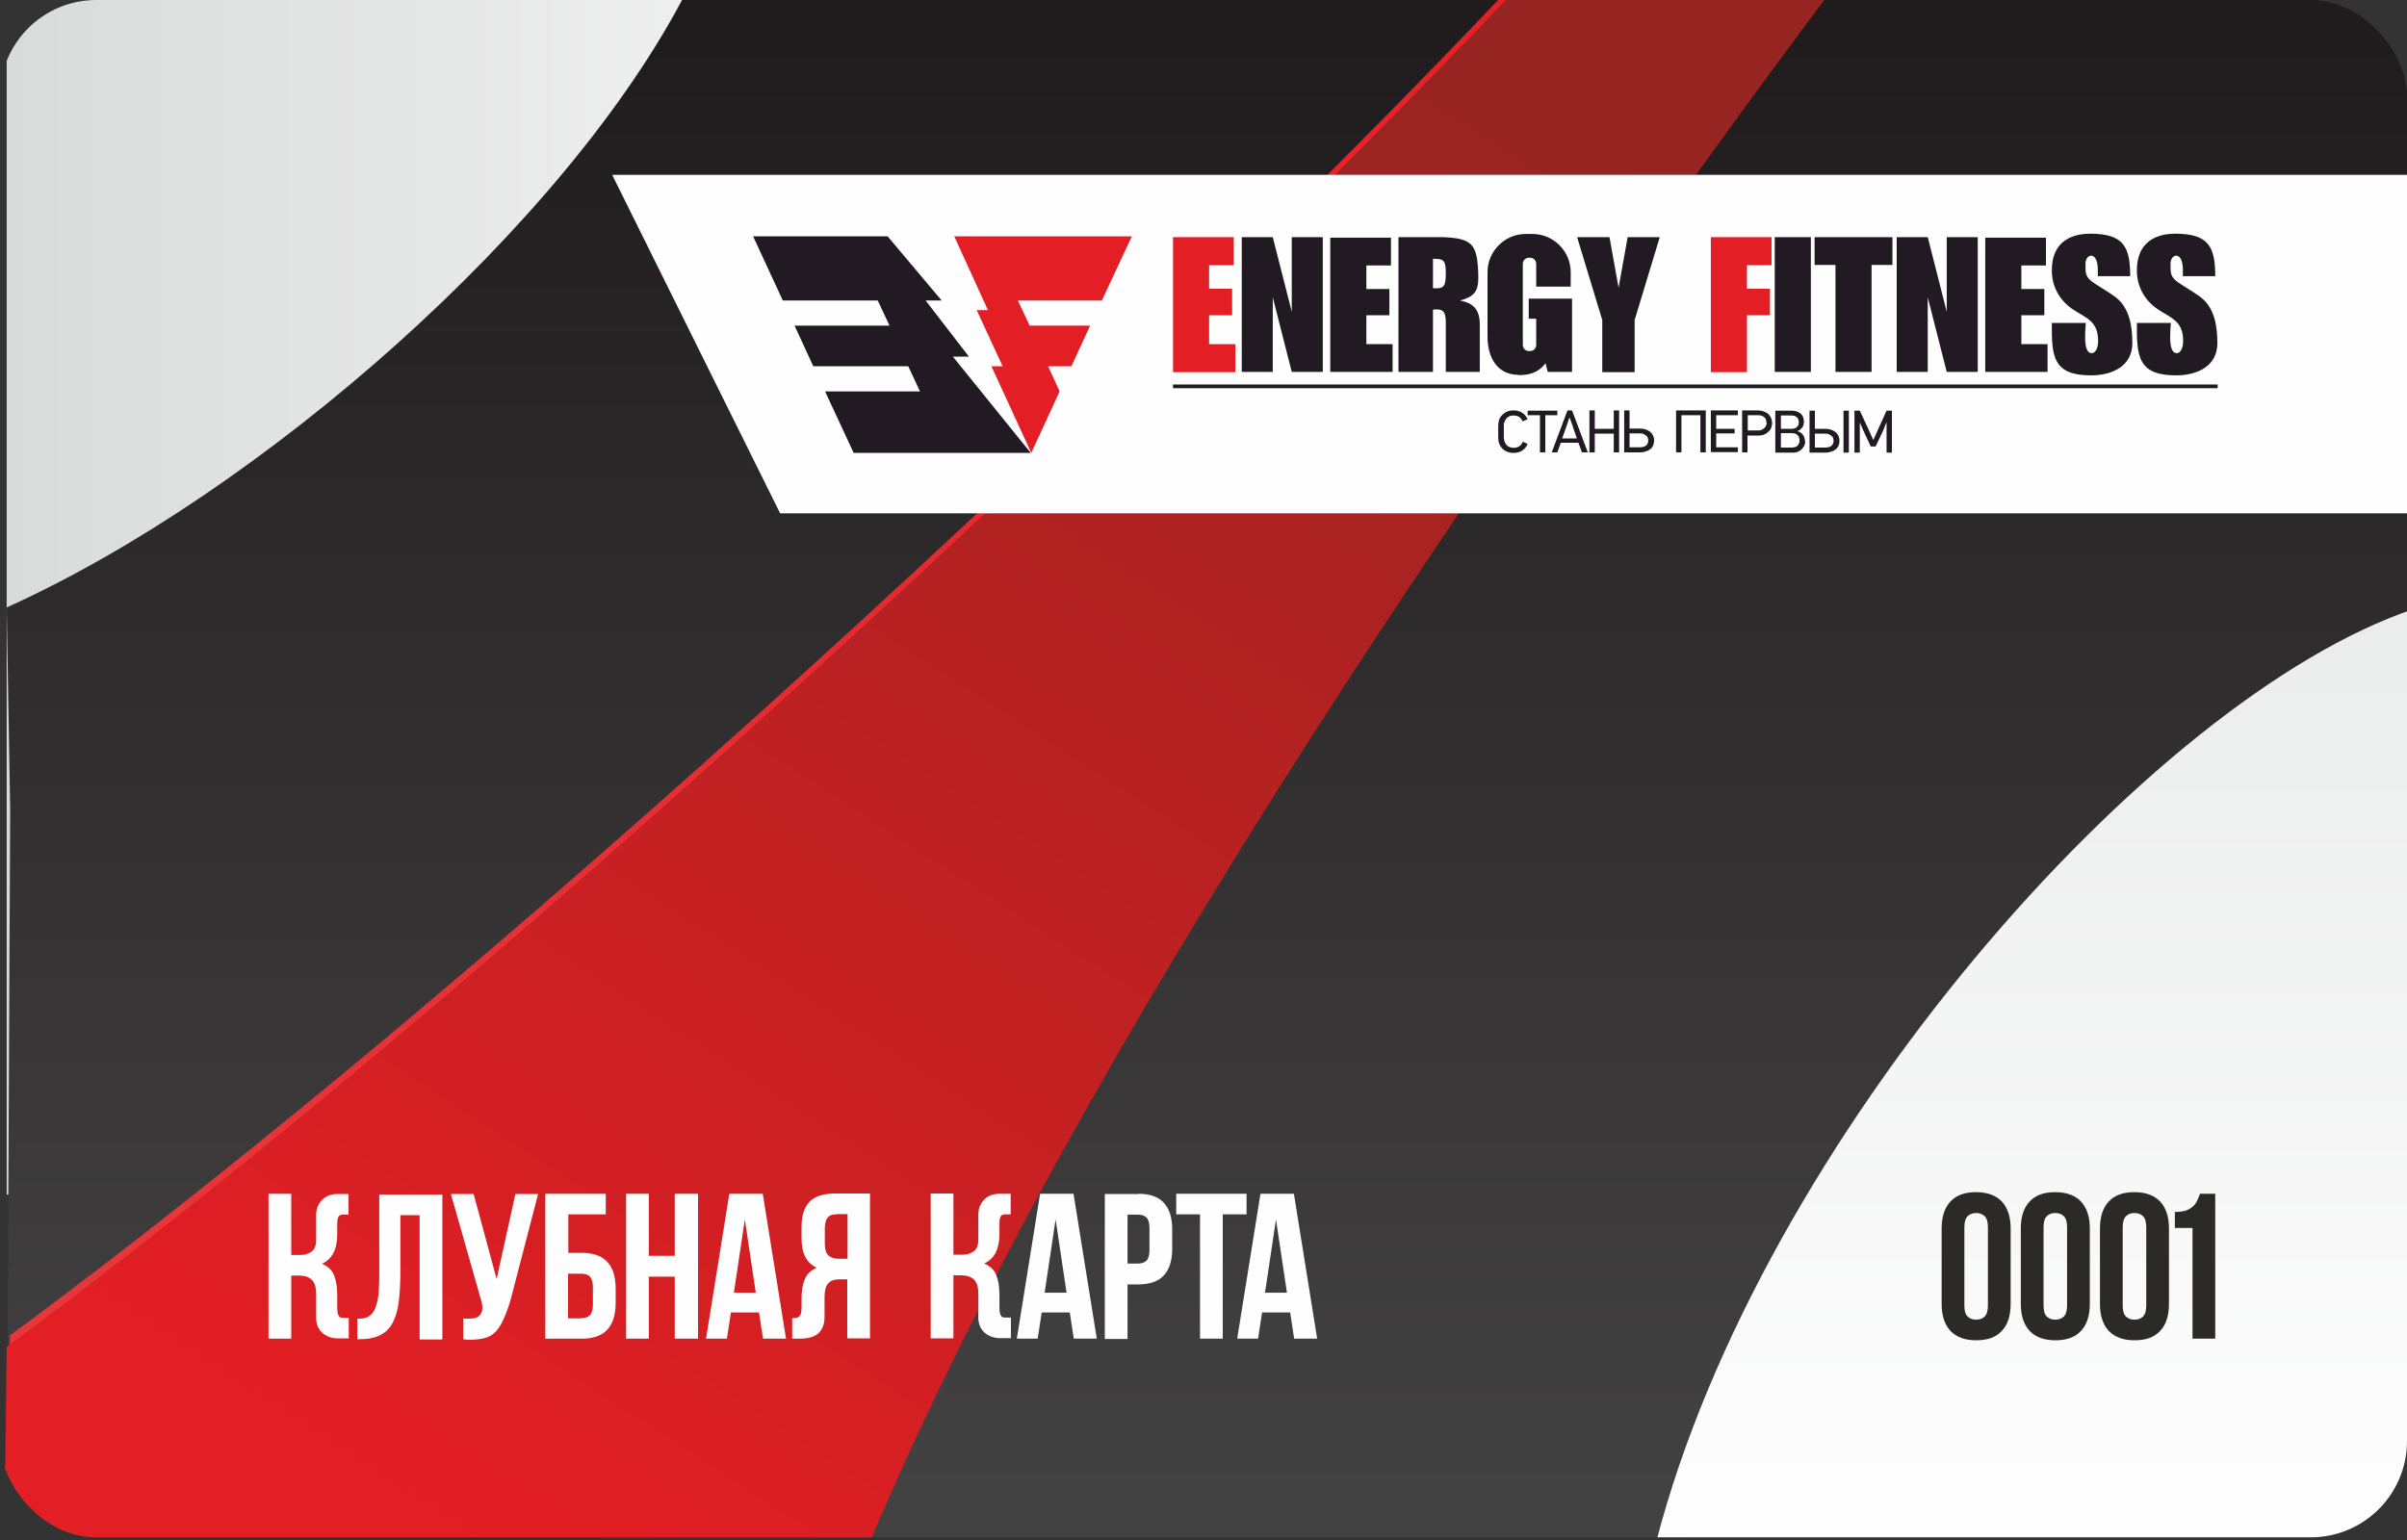 <svg width="300" height="192" viewBox="0 0 300 192" fill="none" xmlns="http://www.w3.org/2000/svg">
<rect x="0" y="0" width="300" height="192" fill="#333333" stroke="none"/>
<g clip-path="url(#clip0)">
<path fill-rule="evenodd" clip-rule="evenodd" d="M149.267 -1.133H0.833V15.267V148.933H149.267V-1.133Z" fill="url(#paint0_linear)"/>
<path fill-rule="evenodd" clip-rule="evenodd" d="M0.833 75.733C32.3 61.533 70.567 28.167 85.6 -1.133H300.833V75.967C265.833 90.3 220 153.967 209.833 192.233H0.833L1.267 101.033L0.833 75.767V75.733Z" fill="url(#paint1_linear)"/>
<path fill-rule="evenodd" clip-rule="evenodd" d="M300.833 192.2H206.433C219.367 142.267 267.8 87.067 300.833 75.933V182.933V192.167V192.2Z" fill="url(#paint2_linear)"/>
<path fill-rule="evenodd" clip-rule="evenodd" d="M108.833 190.8C134.667 129.433 186.433 54.133 227.567 -1.133H187.8C143.233 45.933 62.2 121.533 1.233 166.5L0.933 191.067L108.833 190.767V190.8Z" fill="url(#paint3_linear)"/>
<path fill-rule="evenodd" clip-rule="evenodd" d="M108.433 192.2C134.267 130.833 187.067 54.1 228.2 -1.133H188.733C144.167 45.933 61.8 122.933 0.833 167.933L0.533 192.5L108.433 192.2Z" fill="url(#paint4_linear)"/>
<path fill-rule="evenodd" clip-rule="evenodd" d="M300 64H97.233L76.3 21.8H300V64Z" fill="#FEFEFE"/>
<path fill-rule="evenodd" clip-rule="evenodd" d="M93.867 29.467L97.567 37.467H109.4L110.867 40.6H99.033L101.367 45.667H113.2L114.667 48.8H102.833L106.4 56.467H128.467L118.767 44.467H120.767L115.367 37.467H117.367L110.633 29.467H93.867Z" fill="#221A23"/>
<path fill-rule="evenodd" clip-rule="evenodd" d="M118.933 29.467L123.133 38.667H121.733L124.967 45.667H123.567L128.533 56.467L132.067 48.8L130.633 45.667H133.533L135.867 40.6H128.333L126.867 37.467H137.333L141.067 29.467H118.933Z" fill="#E31E24"/>
<path fill-rule="evenodd" clip-rule="evenodd" d="M202.834 29.567H206.867L203.734 39.9V46.4H199.7V39.9L196.567 29.567H200.6L201.734 35.867L202.867 29.567H202.834ZM268.8 38.467C270.5 39.633 272.1 39.933 272.1 42.5C272.1 43.567 271.667 44.067 271.267 44.033C270.167 43.967 270.534 41.067 270.567 40.267H266.334C266.3 44.467 266.467 46.833 271.334 46.8C273.8 46.767 276.367 45.7 276.367 42.767C276.367 40.733 276.034 38.4 274.3 37.067C273.234 36.267 271.8 35.5 271.167 34.967C270.434 34.333 270.534 33.733 270.534 32.833C270.534 31.633 272.067 31.233 272.067 33.633V34.433H276.1C276.1 30.7 275.234 29.167 271.167 29.133C268.234 29.133 266.3 30.567 266.334 33.767C266.334 35.667 267.267 37.367 268.767 38.433L268.8 38.467ZM189.2 46.767C190.634 46.767 191.667 46.5 192.634 45.3L192.9 46.367H195.934V39.733V37.233H195.734H192.934H191.467H190.534V39.733H191.467V43C191.467 43.433 191.134 43.767 190.7 43.767H190.567C190.134 43.767 189.8 43.433 189.8 43V32.9C189.8 32.467 190.134 32.133 190.567 32.133H190.7C191.134 32.133 191.467 32.467 191.467 32.9V35.733H195.767V33.933C195.767 31.3 193.6 29.167 191 29.167H190.167C187.534 29.167 185.4 31.333 185.4 33.933V41.967C185.4 44.6 186.634 46.733 189.267 46.733L189.2 46.767ZM258.2 38.467C259.9 39.633 261.5 39.933 261.5 42.5C261.5 43.567 261.067 44.067 260.667 44.033C259.567 43.967 259.934 41.067 259.967 40.267H255.734C255.7 44.467 255.867 46.833 260.734 46.8C263.2 46.767 265.767 45.7 265.767 42.767C265.767 40.733 265.434 38.4 263.7 37.067C262.634 36.267 261.2 35.5 260.567 34.967C259.834 34.333 259.934 33.733 259.934 32.833C259.934 31.633 261.467 31.233 261.467 33.633V34.433H265.5C265.5 30.7 264.634 29.167 260.567 29.133C257.634 29.133 255.7 30.567 255.734 33.767C255.734 35.667 256.667 37.367 258.167 38.433L258.2 38.467ZM251.934 42.9H255.2V46.367H251.934H247.434V42.9V39.3V36.033V33.1V29.633H251.934H255V33.1H251.934V36.033H254.8V39.3H251.934V42.9ZM240.267 29.567L242.634 38.867V29.567H246.5V46.367H244.567H242.634L240.267 37.067V46.367H236.4V29.567H238.334H240.267ZM235.867 29.567V33.033H233.267V46.367H228.767V33.033H226.167V29.567H235.867ZM221.2 29.567H225.7V46.367H221.2V29.567ZM178.6 29.567H179.934C183.467 29.733 184.067 30.467 184.234 33.8C184.334 35.967 184.134 36.9 181.967 37.467C183.467 37.767 184.434 38.4 184.434 40.467V46.367H180.2V40.267C180.2 38.833 179.9 38.467 178.6 38.6V46.367H174.3V29.567H178.3H178.6ZM178.6 35.933C180.034 36.033 180.2 35.667 180.2 34C180.2 32.333 179.834 32.267 178.6 32.267V35.967V35.933ZM170.3 42.9H173.567V46.367H170.3H165.8V42.9V39.3V36.033V33.1V29.633H170.3H173.367V33.1H170.3V36.033H173.167V39.3H170.3V42.9ZM158.634 29.567L161 38.867V29.567H164.867V46.367H162.934H161L158.634 37.067V46.367H154.767V29.567H156.7H158.634Z" fill="#221A23"/>
<path fill-rule="evenodd" clip-rule="evenodd" d="M153.567 39.3V36.2V36H153.367H150.7V33.067H153.567H153.767V32.867V29.8V29.767V29.567H153.567H150.7H146.2V33.067V36V39.3V42.9V46.4H150.7H153.967V42.9H150.7V39.3H153.567Z" fill="#E31E24"/>
<path fill-rule="evenodd" clip-rule="evenodd" d="M213.233 36V39.3V46.2V46.4H213.433H217.733V39.3H220.333H220.6V36H220.333H217.733V33.067H220.733H220.8V29.567H220.733H217.733H213.233V33.067V36Z" fill="#E31E24"/>
<path d="M190.4 55.333C190.267 55.7 190.033 55.967 189.733 56.167C189.433 56.367 189.067 56.467 188.633 56.467C188.3 56.467 188.033 56.4 187.8 56.3C187.567 56.2 187.367 56.067 187.2 55.867C187.033 55.7 186.933 55.5 186.833 55.267C186.767 55.033 186.733 54.8 186.733 54.533V53.1C186.733 52.833 186.767 52.6 186.833 52.367C186.9 52.133 187.033 51.933 187.2 51.767C187.367 51.6 187.567 51.433 187.8 51.333C188.033 51.233 188.3 51.167 188.633 51.167C189.067 51.167 189.433 51.267 189.733 51.467C190.033 51.667 190.233 51.933 190.4 52.267L189.767 52.533C189.667 52.3 189.533 52.133 189.367 52C189.167 51.867 188.933 51.8 188.667 51.8C188.467 51.8 188.267 51.833 188.133 51.9C187.967 51.967 187.867 52.067 187.733 52.2C187.633 52.333 187.567 52.467 187.5 52.633C187.433 52.8 187.433 52.967 187.433 53.133V54.5C187.433 54.667 187.467 54.833 187.5 55C187.567 55.167 187.633 55.3 187.733 55.433C187.833 55.567 187.967 55.667 188.133 55.733C188.3 55.8 188.467 55.833 188.667 55.833C188.933 55.833 189.167 55.767 189.367 55.633C189.567 55.5 189.7 55.3 189.8 55.067L190.433 55.367L190.4 55.333ZM192.6 51.767V56.4H191.933V51.767H190.4V51.2H194.1V51.767H192.567H192.6ZM197.167 56.4L196.733 55.2H194.533L194.1 56.4H193.4L195.367 51.167H195.933L197.9 56.4H197.2H197.167ZM196.033 53.167L195.633 52.067H195.6L195.233 53.167L194.7 54.667H196.533L196.033 53.2V53.167ZM201.133 56.4V54.067H198.767V56.4H198.1V51.167H198.767V53.467H201.133V51.167H201.8V56.4H201.133ZM202.433 56.4V51.167H203.1V53.433H204.4C204.667 53.433 204.9 53.467 205.1 53.533C205.3 53.6 205.5 53.7 205.667 53.833C205.833 53.967 205.933 54.1 206.033 54.3C206.1 54.467 206.167 54.667 206.167 54.867C206.167 55.133 206.1 55.367 206.033 55.567C205.933 55.767 205.8 55.933 205.633 56.033C205.467 56.167 205.267 56.233 205.067 56.3C204.867 56.367 204.633 56.4 204.433 56.4H202.467H202.433ZM205.433 54.9C205.433 54.8 205.4 54.7 205.367 54.567C205.333 54.467 205.267 54.367 205.167 54.3C205.067 54.233 204.967 54.167 204.833 54.1C204.7 54.033 204.567 54.033 204.4 54.033H203.1V55.767H204.4C204.7 55.767 204.967 55.7 205.133 55.567C205.333 55.433 205.433 55.2 205.433 54.9ZM211.933 56.4V51.767H209.567V56.4H208.9V51.167H212.6V56.4H211.933ZM213.233 56.4V51.167H216.6V51.767H213.9V53.467H216.2V54.033H213.9V55.767H216.6V56.367H213.233V56.4ZM220.867 52.767C220.867 52.933 220.833 53.133 220.767 53.3C220.7 53.5 220.6 53.667 220.433 53.8C220.3 53.933 220.133 54.067 219.9 54.167C219.7 54.267 219.467 54.3 219.2 54.3H217.8V56.4H217.133V51.167H219.1C219.333 51.167 219.533 51.2 219.733 51.267C219.933 51.333 220.133 51.433 220.3 51.533C220.467 51.667 220.6 51.833 220.7 52.033C220.8 52.233 220.867 52.467 220.867 52.767ZM220.167 52.733C220.167 52.4 220.067 52.167 219.867 52C219.667 51.833 219.433 51.767 219.133 51.767H217.833V53.667H219.167C219.333 53.667 219.5 53.633 219.6 53.567C219.733 53.5 219.833 53.433 219.933 53.333C220.033 53.233 220.067 53.133 220.133 53.033C220.167 52.933 220.2 52.8 220.2 52.7L220.167 52.733ZM225 54.967C225 55.2 224.967 55.4 224.867 55.567C224.8 55.733 224.667 55.9 224.533 56.033C224.4 56.167 224.233 56.267 224.067 56.333C223.9 56.4 223.7 56.433 223.5 56.433H221.267V51.2H223.267C223.533 51.2 223.767 51.233 223.933 51.3C224.133 51.367 224.3 51.467 224.433 51.567C224.567 51.7 224.667 51.833 224.733 52C224.8 52.167 224.833 52.367 224.833 52.567C224.833 52.667 224.833 52.767 224.8 52.9C224.767 53 224.733 53.133 224.667 53.233C224.6 53.333 224.5 53.433 224.4 53.533C224.3 53.633 224.167 53.7 224.033 53.733V53.767C224.2 53.8 224.333 53.867 224.433 53.933C224.567 54.033 224.633 54.133 224.733 54.233C224.8 54.333 224.867 54.467 224.9 54.6C224.933 54.733 224.967 54.867 224.967 55L225 54.967ZM221.967 51.767V53.467H223.233C223.567 53.467 223.8 53.4 223.967 53.233C224.133 53.067 224.2 52.867 224.2 52.633C224.2 52.4 224.133 52.2 223.967 52.033C223.8 51.867 223.567 51.8 223.233 51.8H221.967V51.767ZM221.967 54.033V55.8H223.333C223.5 55.8 223.633 55.767 223.767 55.733C223.9 55.667 224 55.633 224.067 55.533C224.133 55.467 224.2 55.367 224.233 55.233C224.267 55.133 224.3 55 224.3 54.9C224.3 54.8 224.267 54.667 224.233 54.567C224.2 54.467 224.133 54.367 224.067 54.267C224 54.2 223.9 54.133 223.767 54.067C223.633 54.033 223.5 54 223.333 54H221.967V54.033ZM225.533 56.433V51.2H226.2V53.467H227.5C227.767 53.467 228 53.5 228.2 53.567C228.4 53.633 228.6 53.733 228.767 53.867C228.933 54 229.033 54.133 229.133 54.333C229.2 54.5 229.267 54.7 229.267 54.9C229.267 55.167 229.233 55.4 229.133 55.6C229.033 55.8 228.9 55.967 228.733 56.067C228.567 56.2 228.367 56.267 228.167 56.333C227.967 56.4 227.733 56.433 227.533 56.433H225.567H225.533ZM229.767 56.433V51.2H230.433V56.433H229.767ZM228.533 54.933C228.533 54.833 228.5 54.733 228.467 54.6C228.433 54.5 228.367 54.4 228.267 54.333C228.167 54.267 228.067 54.2 227.933 54.133C227.8 54.067 227.667 54.067 227.5 54.067H226.2V55.8H227.5C227.8 55.8 228.067 55.733 228.233 55.6C228.433 55.467 228.533 55.233 228.533 54.933ZM235.133 56.433V52.7H235.1L234.7 53.7L233.767 55.667H233.167L232.233 53.667L231.833 52.733H231.8V56.433H231.133V51.2H231.8L232.933 53.633L233.467 54.833H233.5L234.033 53.633L235.133 51.2H235.8V56.433H235.133Z" fill="#221A23"/>
<path fill-rule="evenodd" clip-rule="evenodd" d="M146.2 47.933H276.4V48.4H146.2V47.933Z" fill="#221A23"/>
<path d="M42.033 153.9C42.033 155.767 41.4 156.967 40.133 157.567C40.867 157.867 41.367 158.333 41.633 159C41.9 159.667 42.033 160.467 42.033 161.4V163C42.033 163.367 42.067 163.633 42.1 163.8C42.167 163.967 42.233 164.1 42.334 164.2C42.434 164.267 42.567 164.3 42.733 164.3C42.9 164.3 43.1 164.3 43.3 164.3H43.467V166.867H42.267C41.4 166.9 40.7 166.633 40.167 166.167C39.633 165.667 39.4 165.033 39.4 164.267V161.3C39.4 160.467 39.2 159.867 38.834 159.533C38.467 159.2 37.934 159.033 37.267 159.033H36.3V166.9H33.467V148.833H36.3V156.467H37.4C37.934 156.467 38.4 156.333 38.8 156.067C39.2 155.8 39.4 155.3 39.4 154.567V151.467C39.4 150.7 39.667 150.067 40.167 149.567C40.667 149.067 41.367 148.833 42.267 148.867H43.434V151.433H43.3C43.067 151.433 42.867 151.433 42.733 151.433C42.567 151.433 42.434 151.467 42.334 151.533C42.233 151.6 42.133 151.733 42.1 151.933C42.033 152.1 42.033 152.4 42.033 152.733V153.9ZM49.9 158.533C49.9 159.967 49.834 161.233 49.7 162.3C49.567 163.367 49.3 164.233 48.934 164.933C48.567 165.633 48.033 166.133 47.367 166.467C46.7 166.8 45.867 166.967 44.834 166.967H44.533V164.4H44.867C45.4 164.4 45.8 164.267 46.133 164C46.467 163.733 46.7 163.333 46.867 162.833C47.033 162.333 47.167 161.7 47.2 161C47.267 160.267 47.267 159.467 47.267 158.567V148.933H55.133V167H52.3V151.5H49.9V158.6V158.533ZM57.767 164.367C57.934 164.4 58.033 164.4 58.133 164.4C58.233 164.4 58.334 164.4 58.5 164.4C58.733 164.4 58.934 164.367 59.167 164.333C59.4 164.267 59.6 164.2 59.733 164.033C59.9 163.9 60 163.7 60.067 163.467C60.133 163.233 60.133 162.867 60.067 162.467L56.2 148.867H59.033L61.9 159.467L64.234 148.867H67.067L63.6 162.2C63.3 163.167 63 163.967 62.7 164.6C62.4 165.233 62.1 165.7 61.733 166.067C61.367 166.433 60.967 166.667 60.5 166.8C60.033 166.933 59.5 167 58.834 167.033C58.567 167.033 58.4 167.033 58.267 167.033C58.133 167.033 57.967 167 57.733 166.967V164.4L57.767 164.367ZM70.8 156.2H72.5C73.933 156.2 75 156.567 75.7 157.333C76.4 158.1 76.734 159.2 76.734 160.667V162.433C76.734 163.9 76.4 165 75.7 165.767C75 166.533 73.933 166.9 72.5 166.9H67.967V148.833H75.5V151.4H70.834V156.167L70.8 156.2ZM72.5 164.333C72.933 164.333 73.3 164.2 73.534 163.967C73.767 163.733 73.9 163.267 73.9 162.633V160.5C73.9 159.867 73.767 159.433 73.534 159.167C73.3 158.933 72.933 158.8 72.5 158.8H70.8V164.367H72.5V164.333ZM80.867 166.9H78.034V148.833H80.867V156.567H84.1V148.833H87V166.9H84.1V159.167H80.867V166.9ZM97.967 166.9H95.1L94.6 163.633H91.1L90.6 166.9H88L90.9 148.833H95.067L97.967 166.9ZM91.467 161.167H94.2L92.834 152.033L91.467 161.167ZM99.9 161.9C99.9 160.967 100.033 160.133 100.3 159.5C100.567 158.833 101.067 158.367 101.8 158.067C100.533 157.467 99.9 156.267 99.9 154.4V152.967C99.9 151.567 100.233 150.533 100.9 149.833C101.567 149.133 102.633 148.8 104.133 148.8H108.433V166.867H105.6V159.5H104.633C103.967 159.5 103.5 159.667 103.2 160.033C102.9 160.367 102.767 160.967 102.767 161.8V164.267C102.767 165.033 102.533 165.667 102.067 166.167C101.6 166.633 100.8 166.9 99.667 166.9H98.734V164.333H98.9C99.234 164.333 99.467 164.267 99.633 164.1C99.8 163.967 99.9 163.6 99.9 163V161.9ZM104.233 151.4C103.733 151.4 103.367 151.533 103.133 151.833C102.9 152.133 102.8 152.6 102.8 153.267V155.033C102.8 155.767 102.967 156.267 103.267 156.533C103.567 156.8 104 156.933 104.533 156.933H105.633V151.367H104.267L104.233 151.4ZM124.567 153.867C124.567 155.733 123.933 156.933 122.667 157.533C123.4 157.833 123.9 158.3 124.167 158.967C124.433 159.633 124.567 160.433 124.567 161.367V162.967C124.567 163.333 124.6 163.6 124.633 163.767C124.7 163.933 124.767 164.067 124.867 164.167C124.967 164.233 125.1 164.267 125.267 164.267C125.433 164.267 125.633 164.267 125.833 164.267H126V166.833H124.8C123.933 166.867 123.233 166.6 122.7 166.133C122.167 165.633 121.933 165 121.933 164.233V161.267C121.933 160.433 121.733 159.833 121.367 159.5C121 159.167 120.467 159 119.8 159H118.833V166.867H116V148.8H118.833V156.433H119.933C120.467 156.433 120.933 156.3 121.333 156.033C121.733 155.767 121.933 155.267 121.933 154.533V151.433C121.933 150.667 122.2 150.033 122.7 149.533C123.2 149.033 123.9 148.8 124.8 148.833H125.967V151.4H125.833C125.6 151.4 125.4 151.4 125.267 151.4C125.1 151.4 124.967 151.433 124.867 151.5C124.767 151.567 124.667 151.7 124.633 151.9C124.567 152.067 124.567 152.367 124.567 152.7V153.867ZM136.7 166.9H133.833L133.333 163.633H129.833L129.333 166.9H126.733L129.633 148.833H133.8L136.7 166.9ZM130.2 161.167H132.933L131.567 152.033L130.2 161.167ZM141.867 148.833C143.3 148.833 144.367 149.2 145.067 149.967C145.767 150.733 146.1 151.833 146.1 153.3V155.667C146.1 157.133 145.767 158.233 145.067 159C144.367 159.767 143.3 160.133 141.867 160.133H140.533V166.933H137.7V148.867H141.9L141.867 148.833ZM140.533 151.4V157.533H141.867C142.3 157.533 142.667 157.4 142.9 157.167C143.133 156.933 143.267 156.467 143.267 155.833V153.133C143.267 152.467 143.133 152.033 142.9 151.8C142.667 151.567 142.3 151.433 141.867 151.433H140.533V151.4ZM146.6 148.833H155.367V151.4H152.4V166.9H149.567V151.4H146.6V148.833ZM164.167 166.9H161.3L160.8 163.633H157.3L156.8 166.9H154.2L157.1 148.833H161.267L164.167 166.9ZM157.667 161.167H160.4L159.033 152.033L157.667 161.167Z" fill="#FEFEFE"/>
<path d="M244.833 162.767C244.833 163.433 244.967 163.867 245.233 164.133C245.5 164.4 245.867 164.533 246.3 164.533C246.733 164.533 247.1 164.4 247.367 164.133C247.633 163.867 247.767 163.4 247.767 162.767V153C247.767 152.333 247.633 151.9 247.367 151.633C247.1 151.367 246.733 151.233 246.3 151.233C245.867 151.233 245.5 151.367 245.233 151.633C244.967 151.9 244.833 152.367 244.833 153V162.767ZM242 153.167C242 151.7 242.367 150.567 243.1 149.8C243.833 149 244.9 148.633 246.3 148.633C247.7 148.633 248.767 149.033 249.5 149.8C250.233 150.6 250.6 151.7 250.6 153.167V162.567C250.6 164.033 250.233 165.167 249.5 165.933C248.767 166.733 247.7 167.1 246.3 167.1C244.9 167.1 243.833 166.7 243.1 165.933C242.367 165.133 242 164.033 242 162.567V153.167ZM254.7 162.767C254.7 163.433 254.833 163.867 255.1 164.133C255.367 164.4 255.733 164.533 256.167 164.533C256.6 164.533 256.967 164.4 257.233 164.133C257.5 163.867 257.633 163.4 257.633 162.767V153C257.633 152.333 257.5 151.9 257.233 151.633C256.967 151.367 256.6 151.233 256.167 151.233C255.733 151.233 255.367 151.367 255.1 151.633C254.833 151.9 254.7 152.367 254.7 153V162.767ZM251.867 153.167C251.867 151.7 252.233 150.567 252.967 149.8C253.7 149 254.767 148.633 256.167 148.633C257.567 148.633 258.633 149.033 259.367 149.8C260.1 150.6 260.467 151.7 260.467 153.167V162.567C260.467 164.033 260.1 165.167 259.367 165.933C258.633 166.733 257.567 167.1 256.167 167.1C254.767 167.1 253.7 166.7 252.967 165.933C252.233 165.133 251.867 164.033 251.867 162.567V153.167ZM264.567 162.767C264.567 163.433 264.7 163.867 264.967 164.133C265.233 164.4 265.6 164.533 266.033 164.533C266.467 164.533 266.833 164.4 267.1 164.133C267.367 163.867 267.5 163.4 267.5 162.767V153C267.5 152.333 267.367 151.9 267.1 151.633C266.833 151.367 266.467 151.233 266.033 151.233C265.6 151.233 265.233 151.367 264.967 151.633C264.7 151.9 264.567 152.367 264.567 153V162.767ZM261.733 153.167C261.733 151.7 262.1 150.567 262.833 149.8C263.567 149 264.633 148.633 266.033 148.633C267.433 148.633 268.5 149.033 269.233 149.8C269.967 150.6 270.333 151.7 270.333 153.167V162.567C270.333 164.033 269.967 165.167 269.233 165.933C268.5 166.733 267.433 167.1 266.033 167.1C264.633 167.1 263.567 166.7 262.833 165.933C262.1 165.133 261.733 164.033 261.733 162.567V153.167ZM271.067 151.1C271.633 151.1 272.067 151.033 272.433 150.933C272.8 150.8 273.067 150.633 273.3 150.433C273.533 150.233 273.7 150 273.833 149.7C273.967 149.433 274.1 149.133 274.2 148.833H276.1V166.9H273.267V153.1H271.067V151.1Z" fill="#2B2A29"/>
</g>
<defs>
<linearGradient id="paint0_linear" x1="0.833" y1="73.908" x2="149.26" y2="73.908" gradientUnits="userSpaceOnUse">
<stop stop-color="#D9DADA"/>
<stop offset="1" stop-color="#FEFEFE"/>
</linearGradient>
<linearGradient id="paint1_linear" x1="150.833" y1="4.672" x2="150.833" y2="186.405" gradientUnits="userSpaceOnUse">
<stop stop-color="#201C1E"/>
<stop offset="1" stop-color="#434242"/>
</linearGradient>
<linearGradient id="paint2_linear" x1="253.637" y1="75.955" x2="253.637" y2="192.205" gradientUnits="userSpaceOnUse">
<stop stop-color="#EBECEC"/>
<stop offset="1" stop-color="#FEFEFE"/>
</linearGradient>
<linearGradient id="paint3_linear" x1="231.79" y1="15.708" x2="-3.29" y2="174.25" gradientUnits="userSpaceOnUse">
<stop stop-color="#E31E24"/>
<stop offset="1" stop-color="#E7383C"/>
</linearGradient>
<linearGradient id="paint4_linear" x1="175.256" y1="2.026" x2="53.5" y2="189.342" gradientUnits="userSpaceOnUse">
<stop stop-color="#962420"/>
<stop offset="1" stop-color="#E31E24"/>
</linearGradient>
<clipPath id="clip0">
<rect width="300" height="191.667" rx="12" fill="white"/>
</clipPath>
</defs>
</svg>

